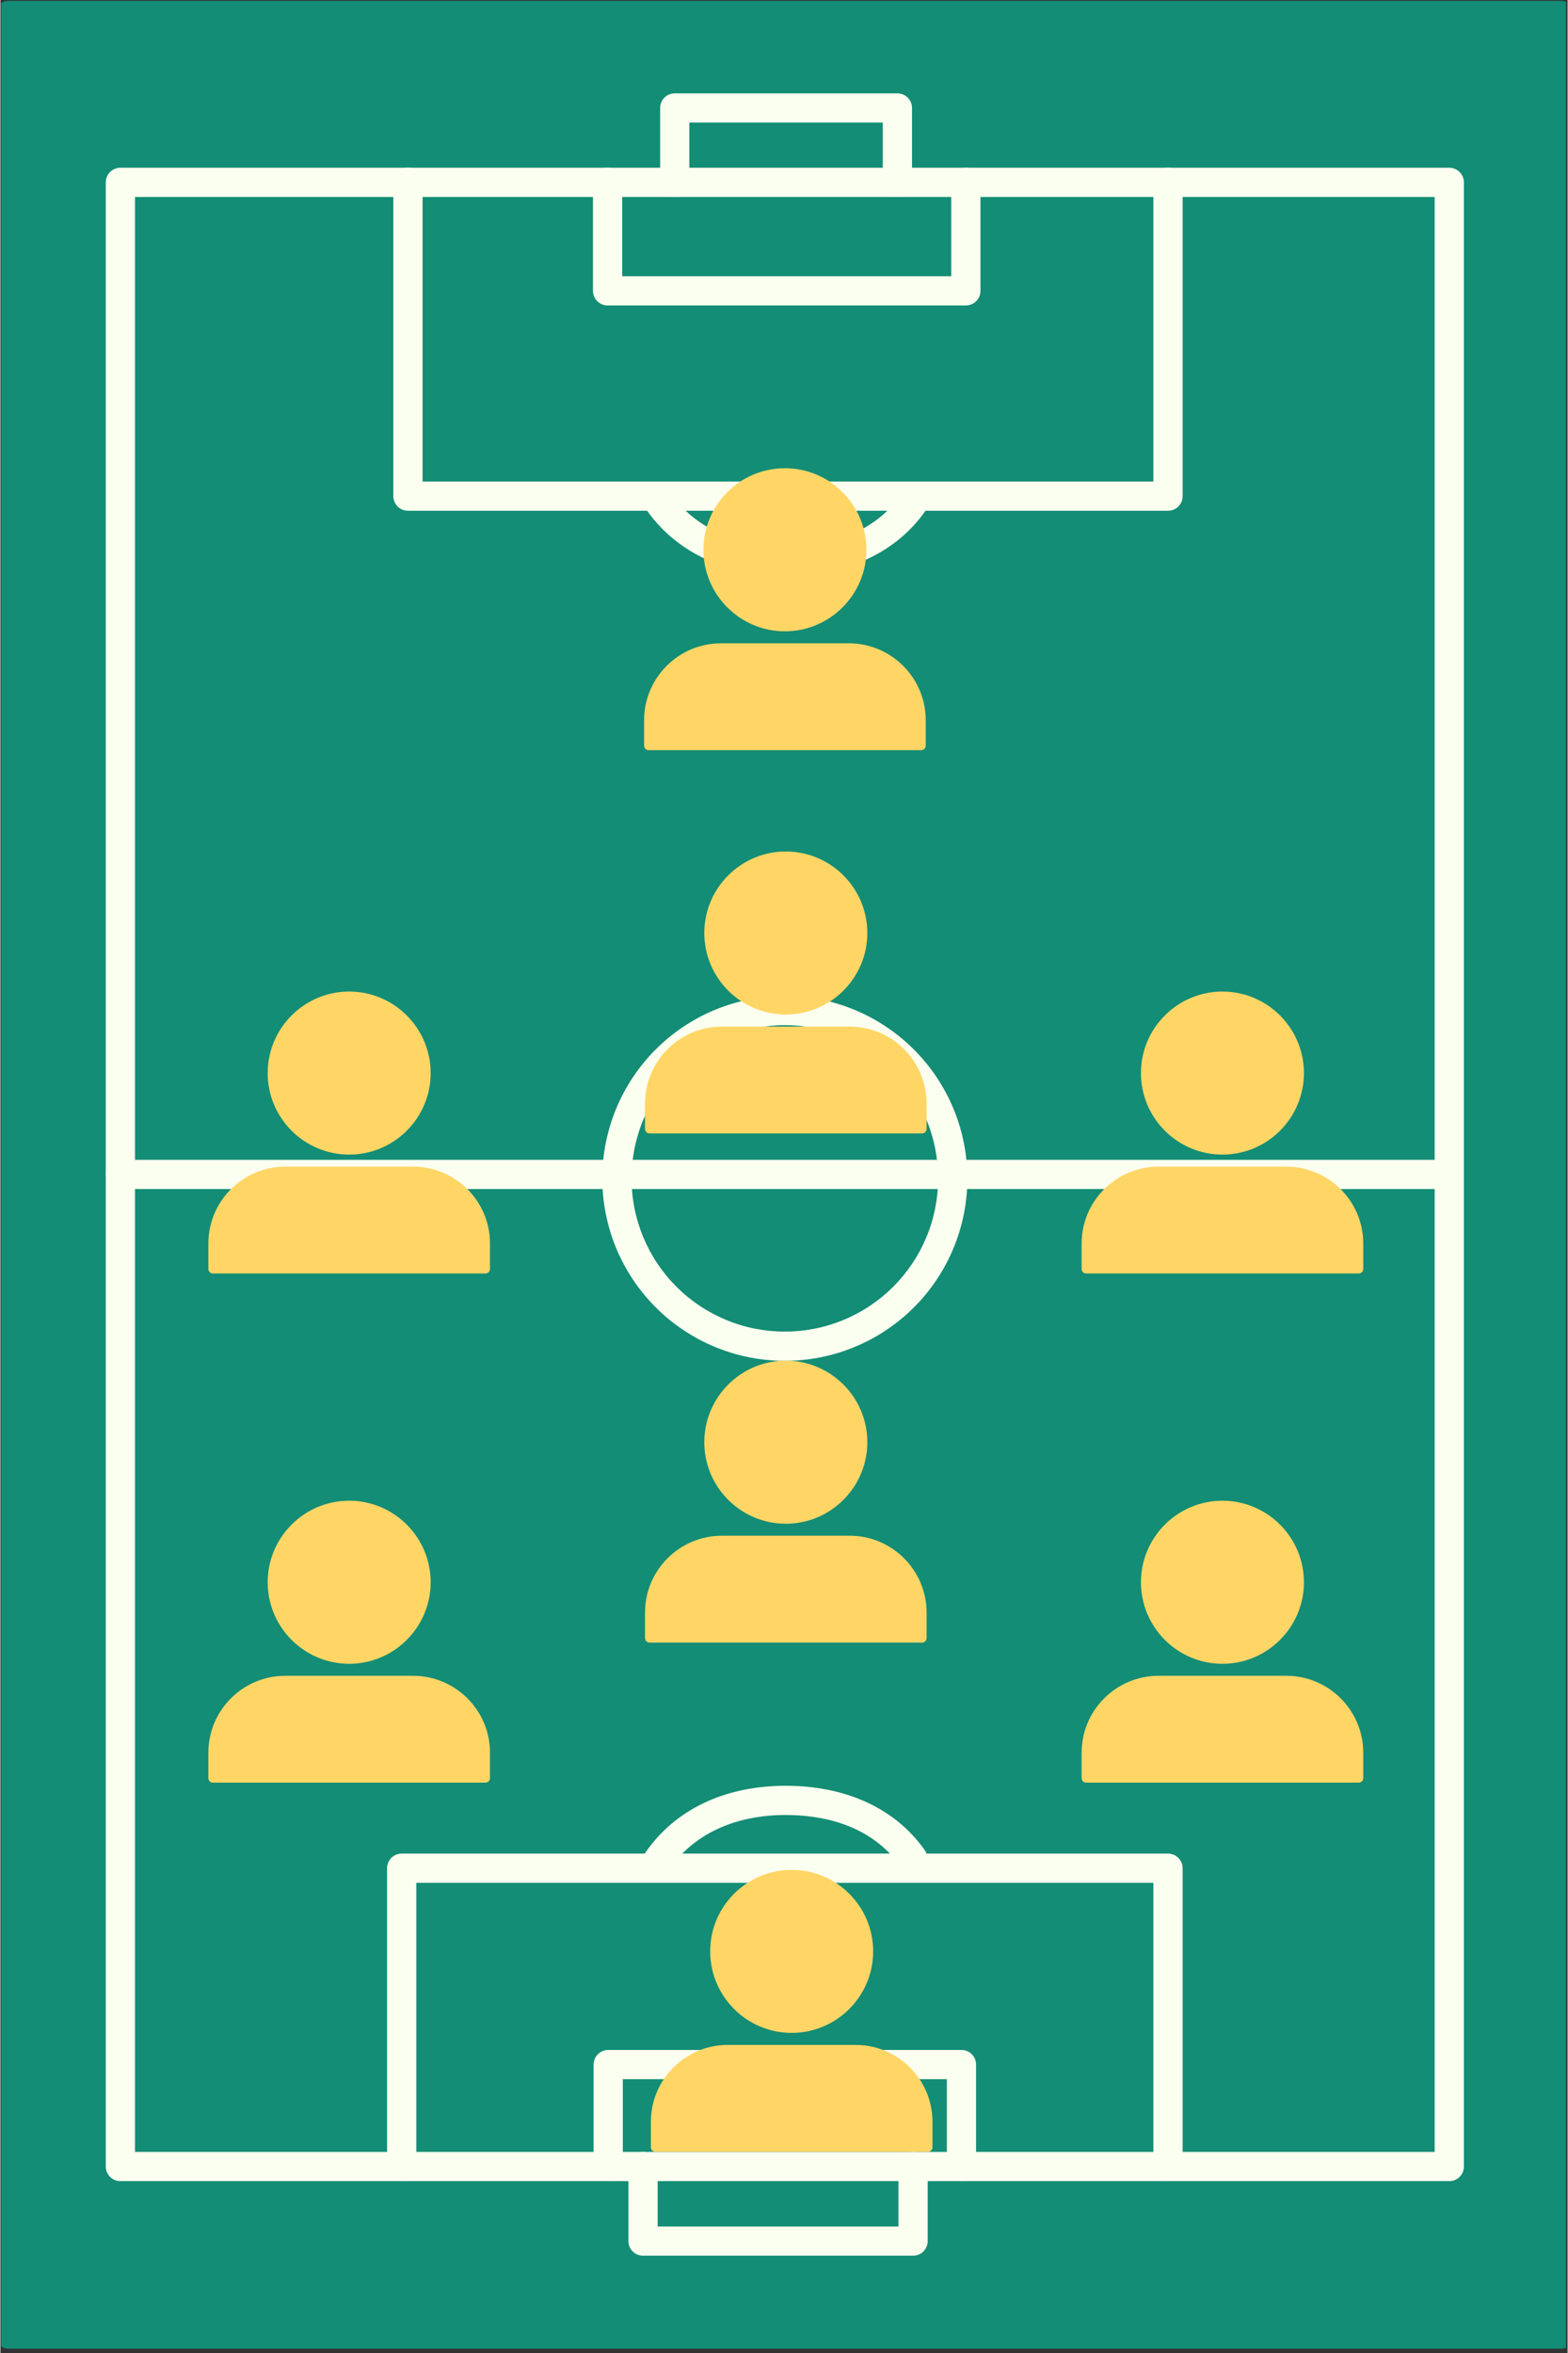 <svg xmlns="http://www.w3.org/2000/svg" xmlns:xlink="http://www.w3.org/1999/xlink" width="300" zoomAndPan="magnify" viewBox="0 0 224.88 337.5" height="450" preserveAspectRatio="xMidYMid meet" version="1.0"><rect x="0" y="0" width="224.88" height="337.5" fill="#333333" stroke="none"/><defs><clipPath id="1a0c0c6026"><path d="M 0.105 0 L 224.652 0 L 224.652 336.996 L 0.105 336.996 Z M 0.105 0 " clip-rule="nonzero"/></clipPath><clipPath id="c73fae7ae3"><path d="M 29.824 142.223 L 70.262 142.223 L 70.262 182.664 L 29.824 182.664 Z M 29.824 142.223 " clip-rule="nonzero"/></clipPath><clipPath id="6820a08ffd"><path d="M 92.477 122.133 L 132.918 122.133 L 132.918 162.574 L 92.477 162.574 Z M 92.477 122.133 " clip-rule="nonzero"/></clipPath><clipPath id="5fe4d0baeb"><path d="M 155.133 142.223 L 195.57 142.223 L 195.57 182.664 L 155.133 182.664 Z M 155.133 142.223 " clip-rule="nonzero"/></clipPath><clipPath id="ed97d88e50"><path d="M 92.352 67.16 L 132.789 67.16 L 132.789 107.602 L 92.352 107.602 Z M 92.352 67.16 " clip-rule="nonzero"/></clipPath><clipPath id="2a937a0798"><path d="M 93.32 268.199 L 133.758 268.199 L 133.758 308.637 L 93.32 308.637 Z M 93.32 268.199 " clip-rule="nonzero"/></clipPath><clipPath id="289e78c3be"><path d="M 29.824 215.254 L 70.262 215.254 L 70.262 255.695 L 29.824 255.695 Z M 29.824 215.254 " clip-rule="nonzero"/></clipPath><clipPath id="18f4cbdecb"><path d="M 92.477 195.164 L 132.918 195.164 L 132.918 235.605 L 92.477 235.605 Z M 92.477 195.164 " clip-rule="nonzero"/></clipPath><clipPath id="2277e4af08"><path d="M 155.133 215.254 L 195.57 215.254 L 195.57 255.695 L 155.133 255.695 Z M 155.133 215.254 " clip-rule="nonzero"/></clipPath></defs><path fill="#138d75" d="M 1.188 334.789 L 1.188 2.219 L 223.934 2.219 L 223.934 334.789 Z M 1.188 334.789 " fill-opacity="1" fill-rule="nonzero"/><g clip-path="url(#1a0c0c6026)"><path fill="#138d75" d="M 226.031 2.219 L 226.031 334.789 C 226.031 335.066 225.977 335.332 225.871 335.59 C 225.766 335.848 225.613 336.074 225.414 336.27 C 225.219 336.465 224.992 336.617 224.734 336.723 C 224.48 336.832 224.211 336.883 223.934 336.883 L 1.188 336.883 C 0.906 336.883 0.641 336.832 0.383 336.723 C 0.125 336.617 -0.102 336.465 -0.297 336.27 C -0.492 336.074 -0.645 335.848 -0.754 335.59 C -0.859 335.332 -0.91 335.066 -0.91 334.789 L -0.91 2.219 C -0.91 1.941 -0.859 1.676 -0.754 1.418 C -0.645 1.16 -0.492 0.934 -0.297 0.738 C -0.102 0.543 0.125 0.391 0.383 0.285 C 0.641 0.18 0.906 0.125 1.188 0.125 L 223.934 0.125 C 224.211 0.125 224.48 0.18 224.734 0.285 C 224.992 0.391 225.219 0.543 225.414 0.738 C 225.613 0.934 225.766 1.16 225.871 1.418 C 225.977 1.676 226.031 1.941 226.031 2.219 Z M 221.836 332.691 L 221.836 4.316 L 3.281 4.316 L 3.281 332.691 Z M 221.836 332.691 " fill-opacity="1" fill-rule="nonzero"/></g><path fill="#fbfff0" d="M 210.004 26.16 L 210.004 310.75 C 210.004 311.031 209.949 311.297 209.844 311.555 C 209.734 311.809 209.586 312.035 209.387 312.234 C 209.191 312.43 208.965 312.582 208.707 312.688 C 208.449 312.793 208.184 312.848 207.906 312.848 L 17.215 312.848 C 16.934 312.848 16.668 312.793 16.41 312.688 C 16.152 312.582 15.926 312.43 15.73 312.234 C 15.535 312.035 15.383 311.809 15.277 311.555 C 15.168 311.297 15.117 311.031 15.117 310.75 L 15.117 26.16 C 15.117 25.883 15.168 25.613 15.277 25.355 C 15.383 25.102 15.535 24.875 15.73 24.676 C 15.926 24.48 16.152 24.328 16.41 24.223 C 16.668 24.117 16.934 24.062 17.215 24.062 L 207.906 24.062 C 208.184 24.062 208.449 24.117 208.707 24.223 C 208.965 24.328 209.191 24.48 209.387 24.676 C 209.586 24.875 209.734 25.102 209.844 25.355 C 209.949 25.613 210.004 25.883 210.004 26.16 Z M 205.809 308.656 L 205.809 28.254 L 19.312 28.254 L 19.312 308.656 Z M 205.809 308.656 " fill-opacity="1" fill-rule="nonzero"/><path fill="#fbfff0" d="M 169.637 267.965 L 169.637 310.75 C 169.637 311.031 169.586 311.297 169.48 311.555 C 169.371 311.809 169.223 312.035 169.023 312.234 C 168.828 312.43 168.602 312.582 168.344 312.688 C 168.086 312.793 167.82 312.848 167.543 312.848 C 167.262 312.848 166.996 312.793 166.738 312.688 C 166.48 312.582 166.254 312.43 166.059 312.234 C 165.863 312.035 165.711 311.809 165.605 311.555 C 165.496 311.297 165.445 311.031 165.445 310.75 L 165.445 270.059 L 59.676 270.059 L 59.676 310.75 C 59.676 311.031 59.621 311.297 59.516 311.555 C 59.41 311.809 59.258 312.035 59.062 312.234 C 58.863 312.43 58.637 312.582 58.383 312.688 C 58.125 312.793 57.855 312.848 57.578 312.848 C 57.301 312.848 57.031 312.793 56.777 312.688 C 56.52 312.582 56.293 312.43 56.094 312.234 C 55.898 312.035 55.746 311.809 55.641 311.555 C 55.535 311.297 55.48 311.031 55.48 310.75 L 55.48 267.965 C 55.48 267.684 55.535 267.418 55.641 267.16 C 55.746 266.906 55.898 266.68 56.094 266.48 C 56.293 266.285 56.52 266.133 56.777 266.027 C 57.031 265.922 57.301 265.867 57.578 265.867 L 167.543 265.867 C 167.82 265.867 168.086 265.922 168.344 266.027 C 168.602 266.133 168.828 266.285 169.023 266.48 C 169.223 266.68 169.371 266.906 169.48 267.16 C 169.586 267.418 169.637 267.684 169.637 267.965 Z M 169.637 267.965 " fill-opacity="1" fill-rule="nonzero"/><path fill="#fbfff0" d="M 133.059 310.75 L 133.059 321.453 C 133.059 321.73 133.008 321.996 132.898 322.254 C 132.793 322.508 132.641 322.738 132.445 322.934 C 132.25 323.129 132.023 323.281 131.766 323.387 C 131.508 323.492 131.242 323.547 130.961 323.547 L 92.211 323.547 C 91.934 323.547 91.664 323.492 91.41 323.387 C 91.152 323.281 90.926 323.129 90.727 322.934 C 90.531 322.738 90.379 322.508 90.273 322.254 C 90.168 321.996 90.113 321.73 90.113 321.453 L 90.113 310.75 C 90.113 310.473 90.168 310.207 90.273 309.949 C 90.379 309.691 90.531 309.465 90.727 309.27 C 90.926 309.074 91.152 308.922 91.41 308.816 C 91.664 308.711 91.934 308.656 92.211 308.656 C 92.488 308.656 92.758 308.711 93.016 308.816 C 93.27 308.922 93.496 309.074 93.695 309.27 C 93.891 309.465 94.043 309.691 94.148 309.949 C 94.254 310.207 94.309 310.473 94.309 310.75 L 94.309 319.355 L 128.867 319.355 L 128.867 310.75 C 128.867 310.473 128.918 310.207 129.023 309.949 C 129.133 309.691 129.281 309.465 129.48 309.27 C 129.676 309.074 129.902 308.922 130.16 308.816 C 130.418 308.711 130.684 308.656 130.961 308.656 C 131.242 308.656 131.508 308.711 131.766 308.816 C 132.023 308.922 132.25 309.074 132.445 309.27 C 132.641 309.465 132.793 309.691 132.898 309.949 C 133.008 310.207 133.059 310.473 133.059 310.75 Z M 133.059 310.75 " fill-opacity="1" fill-rule="nonzero"/><path fill="#fbfff0" d="M 140 296.129 L 140 310.75 C 140 311.031 139.949 311.297 139.844 311.555 C 139.734 311.809 139.582 312.035 139.387 312.234 C 139.191 312.43 138.965 312.582 138.707 312.688 C 138.449 312.793 138.184 312.848 137.902 312.848 C 137.625 312.848 137.359 312.793 137.102 312.688 C 136.844 312.582 136.617 312.43 136.422 312.234 C 136.227 312.035 136.074 311.809 135.965 311.555 C 135.859 311.297 135.809 311.031 135.809 310.75 L 135.809 298.227 L 89.312 298.227 L 89.312 310.75 C 89.312 311.031 89.258 311.297 89.152 311.555 C 89.047 311.809 88.895 312.035 88.695 312.234 C 88.5 312.43 88.273 312.582 88.016 312.688 C 87.762 312.793 87.492 312.848 87.215 312.848 C 86.938 312.848 86.668 312.793 86.41 312.688 C 86.156 312.582 85.93 312.43 85.73 312.234 C 85.535 312.035 85.383 311.809 85.277 311.555 C 85.172 311.297 85.117 311.031 85.117 310.75 L 85.117 296.129 C 85.117 295.852 85.172 295.586 85.277 295.328 C 85.383 295.07 85.535 294.844 85.73 294.648 C 85.93 294.453 86.156 294.301 86.41 294.195 C 86.668 294.086 86.938 294.035 87.215 294.035 L 137.902 294.035 C 138.184 294.035 138.449 294.086 138.707 294.195 C 138.965 294.301 139.191 294.453 139.387 294.648 C 139.582 294.844 139.734 295.07 139.844 295.328 C 139.949 295.586 140 295.852 140 296.129 Z M 140 296.129 " fill-opacity="1" fill-rule="nonzero"/><path fill="#fbfff0" d="M 210.004 168.457 C 210.004 168.734 209.949 169 209.844 169.258 C 209.734 169.516 209.586 169.742 209.387 169.938 C 209.191 170.133 208.965 170.285 208.707 170.391 C 208.449 170.496 208.184 170.551 207.906 170.551 L 17.215 170.551 C 16.934 170.551 16.668 170.496 16.41 170.391 C 16.152 170.285 15.926 170.133 15.73 169.938 C 15.535 169.742 15.383 169.516 15.277 169.258 C 15.168 169 15.117 168.734 15.117 168.457 C 15.117 168.176 15.168 167.91 15.277 167.652 C 15.383 167.398 15.535 167.172 15.73 166.973 C 15.926 166.777 16.152 166.625 16.41 166.52 C 16.668 166.414 16.934 166.359 17.215 166.359 L 207.906 166.359 C 208.184 166.359 208.449 166.414 208.707 166.52 C 208.965 166.625 209.191 166.777 209.387 166.973 C 209.586 167.172 209.734 167.398 209.844 167.652 C 209.949 167.91 210.004 168.176 210.004 168.457 Z M 210.004 168.457 " fill-opacity="1" fill-rule="nonzero"/><path fill="#fbfff0" d="M 138.75 169.02 C 138.75 169.879 138.711 170.734 138.625 171.586 C 138.543 172.438 138.414 173.285 138.25 174.125 C 138.082 174.965 137.871 175.797 137.625 176.617 C 137.375 177.438 137.086 178.242 136.758 179.035 C 136.43 179.828 136.062 180.602 135.66 181.355 C 135.254 182.113 134.812 182.848 134.336 183.559 C 133.859 184.273 133.352 184.961 132.805 185.621 C 132.262 186.285 131.688 186.918 131.078 187.523 C 130.473 188.129 129.84 188.707 129.176 189.25 C 128.512 189.793 127.824 190.301 127.109 190.777 C 126.398 191.254 125.664 191.695 124.906 192.098 C 124.148 192.504 123.375 192.867 122.582 193.195 C 121.789 193.523 120.984 193.812 120.164 194.062 C 119.34 194.312 118.512 194.52 117.668 194.688 C 116.828 194.852 115.98 194.98 115.125 195.062 C 114.273 195.148 113.418 195.188 112.559 195.188 C 111.703 195.188 110.848 195.148 109.992 195.062 C 109.137 194.98 108.289 194.852 107.449 194.688 C 106.609 194.52 105.777 194.312 104.957 194.062 C 104.137 193.812 103.328 193.523 102.535 193.195 C 101.742 192.867 100.969 192.504 100.211 192.098 C 99.457 191.695 98.723 191.254 98.008 190.777 C 97.293 190.301 96.605 189.793 95.941 189.25 C 95.281 188.707 94.645 188.129 94.039 187.523 C 93.434 186.918 92.855 186.285 92.312 185.621 C 91.77 184.961 91.258 184.273 90.781 183.559 C 90.305 182.848 89.863 182.113 89.461 181.355 C 89.055 180.602 88.688 179.828 88.359 179.035 C 88.031 178.242 87.742 177.438 87.496 176.617 C 87.246 175.797 87.039 174.965 86.871 174.125 C 86.703 173.285 86.578 172.438 86.492 171.586 C 86.41 170.734 86.367 169.879 86.367 169.02 C 86.367 168.164 86.41 167.309 86.492 166.457 C 86.578 165.602 86.703 164.758 86.871 163.914 C 87.039 163.074 87.246 162.246 87.496 161.426 C 87.742 160.605 88.031 159.797 88.359 159.008 C 88.688 158.215 89.055 157.441 89.461 156.684 C 89.863 155.93 90.305 155.195 90.781 154.484 C 91.258 153.77 91.77 153.082 92.312 152.422 C 92.855 151.758 93.434 151.125 94.039 150.516 C 94.645 149.91 95.281 149.336 95.941 148.793 C 96.605 148.25 97.293 147.738 98.008 147.262 C 98.723 146.785 99.457 146.348 100.211 145.941 C 100.969 145.539 101.742 145.172 102.535 144.844 C 103.328 144.516 104.137 144.23 104.957 143.98 C 105.777 143.73 106.609 143.523 107.449 143.355 C 108.289 143.188 109.137 143.062 109.992 142.98 C 110.848 142.895 111.703 142.852 112.559 142.852 C 113.418 142.855 114.273 142.898 115.125 142.98 C 115.98 143.066 116.824 143.191 117.668 143.359 C 118.508 143.527 119.34 143.738 120.16 143.988 C 120.98 144.234 121.785 144.523 122.578 144.852 C 123.371 145.18 124.145 145.547 124.898 145.953 C 125.656 146.355 126.391 146.797 127.105 147.273 C 127.816 147.75 128.504 148.258 129.168 148.801 C 129.828 149.348 130.465 149.922 131.07 150.527 C 131.676 151.133 132.254 151.766 132.797 152.43 C 133.34 153.09 133.852 153.777 134.328 154.488 C 134.805 155.203 135.246 155.938 135.648 156.691 C 136.055 157.445 136.422 158.219 136.75 159.012 C 137.078 159.805 137.367 160.609 137.617 161.43 C 137.867 162.246 138.074 163.078 138.242 163.918 C 138.41 164.758 138.539 165.605 138.621 166.457 C 138.707 167.309 138.75 168.164 138.75 169.02 Z M 90.562 169.02 C 90.562 169.742 90.598 170.457 90.668 171.176 C 90.738 171.891 90.844 172.602 90.984 173.309 C 91.125 174.016 91.301 174.711 91.508 175.402 C 91.719 176.09 91.961 176.766 92.234 177.43 C 92.512 178.098 92.82 178.746 93.16 179.383 C 93.5 180.016 93.867 180.633 94.27 181.23 C 94.668 181.828 95.098 182.406 95.555 182.965 C 96.012 183.52 96.496 184.051 97.004 184.562 C 97.516 185.07 98.047 185.555 98.605 186.012 C 99.16 186.465 99.738 186.895 100.336 187.293 C 100.938 187.695 101.555 188.062 102.191 188.402 C 102.824 188.742 103.477 189.051 104.141 189.324 C 104.809 189.602 105.484 189.844 106.172 190.051 C 106.863 190.262 107.562 190.438 108.27 190.578 C 108.973 190.715 109.688 190.82 110.402 190.895 C 111.121 190.965 111.84 191 112.559 191 C 113.281 191 114 190.965 114.715 190.895 C 115.434 190.82 116.145 190.715 116.852 190.574 C 117.559 190.438 118.254 190.262 118.945 190.051 C 119.633 189.844 120.312 189.602 120.977 189.324 C 121.645 189.051 122.293 188.742 122.93 188.402 C 123.562 188.062 124.18 187.695 124.781 187.293 C 125.379 186.895 125.957 186.465 126.516 186.012 C 127.07 185.555 127.605 185.07 128.113 184.562 C 128.625 184.051 129.105 183.52 129.562 182.965 C 130.02 182.406 130.449 181.828 130.852 181.23 C 131.25 180.633 131.621 180.016 131.961 179.383 C 132.301 178.746 132.605 178.098 132.883 177.43 C 133.16 176.766 133.402 176.09 133.609 175.402 C 133.82 174.711 133.992 174.016 134.133 173.309 C 134.273 172.602 134.379 171.891 134.453 171.176 C 134.523 170.457 134.559 169.742 134.559 169.02 C 134.559 168.301 134.523 167.582 134.453 166.867 C 134.379 166.152 134.273 165.438 134.133 164.734 C 133.992 164.027 133.82 163.328 133.609 162.641 C 133.402 161.953 133.16 161.277 132.883 160.609 C 132.605 159.945 132.301 159.297 131.961 158.66 C 131.621 158.027 131.25 157.41 130.852 156.812 C 130.449 156.211 130.02 155.637 129.562 155.078 C 129.105 154.523 128.625 153.988 128.113 153.48 C 127.605 152.973 127.07 152.488 126.516 152.031 C 125.957 151.574 125.379 151.148 124.781 150.746 C 124.184 150.348 123.562 149.977 122.93 149.637 C 122.293 149.301 121.645 148.992 120.977 148.715 C 120.312 148.441 119.633 148.199 118.945 147.988 C 118.254 147.781 117.559 147.605 116.852 147.465 C 116.145 147.324 115.434 147.219 114.715 147.148 C 114 147.078 113.281 147.043 112.559 147.043 C 111.84 147.043 111.121 147.082 110.402 147.152 C 109.688 147.223 108.977 147.328 108.27 147.469 C 107.562 147.609 106.867 147.785 106.176 147.996 C 105.488 148.203 104.809 148.449 104.145 148.723 C 103.48 149 102.828 149.305 102.195 149.645 C 101.559 149.984 100.941 150.355 100.344 150.754 C 99.746 151.156 99.168 151.582 98.609 152.039 C 98.055 152.496 97.52 152.98 97.012 153.488 C 96.504 153.996 96.02 154.527 95.562 155.086 C 95.105 155.641 94.676 156.219 94.277 156.816 C 93.875 157.414 93.508 158.031 93.168 158.664 C 92.828 159.301 92.52 159.949 92.242 160.613 C 91.965 161.277 91.723 161.957 91.516 162.645 C 91.305 163.332 91.129 164.031 90.988 164.734 C 90.848 165.441 90.742 166.152 90.668 166.867 C 90.598 167.582 90.562 168.301 90.562 169.02 Z M 90.562 169.02 " fill-opacity="1" fill-rule="nonzero"/><path fill="#fbfff0" d="M 169.637 26.16 L 169.637 71.164 C 169.637 71.445 169.586 71.711 169.48 71.969 C 169.371 72.223 169.223 72.449 169.023 72.648 C 168.828 72.844 168.602 72.996 168.344 73.102 C 168.086 73.207 167.82 73.262 167.543 73.262 L 58.48 73.262 C 58.199 73.262 57.934 73.207 57.676 73.102 C 57.418 72.996 57.191 72.844 56.996 72.648 C 56.801 72.449 56.648 72.223 56.543 71.969 C 56.434 71.711 56.383 71.445 56.383 71.164 L 56.383 26.16 C 56.383 25.883 56.434 25.613 56.543 25.355 C 56.648 25.102 56.801 24.875 56.996 24.676 C 57.191 24.48 57.418 24.328 57.676 24.223 C 57.934 24.117 58.199 24.062 58.48 24.062 C 58.758 24.062 59.023 24.117 59.281 24.223 C 59.539 24.328 59.766 24.48 59.961 24.676 C 60.16 24.875 60.309 25.102 60.418 25.355 C 60.523 25.613 60.574 25.883 60.574 26.16 L 60.574 69.07 L 165.445 69.07 L 165.445 26.16 C 165.445 25.883 165.496 25.613 165.605 25.355 C 165.711 25.102 165.863 24.875 166.059 24.676 C 166.254 24.48 166.48 24.328 166.738 24.223 C 166.996 24.117 167.262 24.062 167.543 24.062 C 167.82 24.062 168.086 24.117 168.344 24.223 C 168.602 24.328 168.828 24.48 169.023 24.676 C 169.223 24.875 169.371 25.102 169.48 25.355 C 169.586 25.613 169.637 25.883 169.641 26.16 Z M 169.637 26.16 " fill-opacity="1" fill-rule="nonzero"/><path fill="#fbfff0" d="M 130.809 15.488 L 130.809 26.16 C 130.809 26.438 130.754 26.703 130.648 26.961 C 130.543 27.219 130.391 27.445 130.191 27.641 C 129.996 27.836 129.77 27.988 129.512 28.094 C 129.258 28.199 128.988 28.254 128.711 28.254 C 128.434 28.254 128.164 28.199 127.906 28.094 C 127.652 27.988 127.426 27.836 127.227 27.641 C 127.031 27.445 126.879 27.219 126.773 26.961 C 126.668 26.703 126.613 26.438 126.613 26.16 L 126.613 17.582 L 98.859 17.582 L 98.859 26.16 C 98.859 26.438 98.809 26.703 98.699 26.961 C 98.594 27.219 98.441 27.445 98.246 27.641 C 98.051 27.836 97.824 27.988 97.566 28.094 C 97.309 28.199 97.043 28.254 96.762 28.254 C 96.484 28.254 96.219 28.199 95.961 28.094 C 95.703 27.988 95.477 27.836 95.281 27.641 C 95.082 27.445 94.934 27.219 94.824 26.961 C 94.719 26.703 94.668 26.438 94.668 26.16 L 94.668 15.488 C 94.668 15.211 94.719 14.941 94.824 14.684 C 94.934 14.43 95.082 14.203 95.281 14.004 C 95.477 13.809 95.703 13.656 95.961 13.551 C 96.219 13.445 96.484 13.391 96.762 13.391 L 128.711 13.391 C 128.988 13.391 129.258 13.445 129.512 13.551 C 129.77 13.656 129.996 13.809 130.191 14.004 C 130.391 14.203 130.543 14.43 130.648 14.684 C 130.754 14.941 130.809 15.211 130.809 15.488 Z M 130.809 15.488 " fill-opacity="1" fill-rule="nonzero"/><path fill="#fbfff0" d="M 140.633 26.16 L 140.633 41.719 C 140.633 41.996 140.582 42.262 140.473 42.52 C 140.367 42.777 140.215 43.004 140.02 43.199 C 139.824 43.395 139.594 43.547 139.34 43.652 C 139.082 43.762 138.812 43.812 138.535 43.812 L 87.125 43.812 C 86.848 43.812 86.578 43.762 86.32 43.652 C 86.066 43.547 85.84 43.395 85.641 43.199 C 85.445 43.004 85.293 42.777 85.188 42.52 C 85.082 42.262 85.027 41.996 85.027 41.719 L 85.027 26.16 C 85.027 25.883 85.082 25.613 85.188 25.355 C 85.293 25.102 85.445 24.875 85.641 24.676 C 85.84 24.48 86.066 24.328 86.32 24.223 C 86.578 24.117 86.848 24.062 87.125 24.062 C 87.402 24.062 87.672 24.117 87.926 24.223 C 88.184 24.328 88.41 24.48 88.609 24.676 C 88.805 24.875 88.957 25.102 89.062 25.355 C 89.168 25.613 89.223 25.883 89.223 26.16 L 89.223 39.621 L 136.438 39.621 L 136.438 26.16 C 136.438 25.883 136.492 25.613 136.598 25.355 C 136.707 25.102 136.855 24.875 137.055 24.676 C 137.25 24.48 137.477 24.328 137.734 24.223 C 137.992 24.117 138.258 24.062 138.535 24.062 C 138.812 24.062 139.082 24.117 139.34 24.223 C 139.598 24.328 139.824 24.48 140.02 24.676 C 140.215 24.875 140.367 25.102 140.473 25.355 C 140.582 25.613 140.633 25.883 140.633 26.16 Z M 140.633 26.16 " fill-opacity="1" fill-rule="nonzero"/><path fill="#fbfff0" d="M 133.059 72.148 C 133.059 72.594 132.934 72.996 132.676 73.355 C 128.48 79.297 121.402 82.566 112.738 82.566 C 103.93 82.566 96.754 79.117 92.52 72.855 C 92.359 72.629 92.25 72.375 92.195 72.102 C 92.137 71.828 92.133 71.555 92.184 71.281 C 92.238 71.004 92.34 70.75 92.492 70.516 C 92.648 70.285 92.84 70.09 93.07 69.934 C 93.305 69.777 93.559 69.668 93.832 69.613 C 94.105 69.559 94.379 69.559 94.652 69.613 C 94.93 69.668 95.184 69.773 95.414 69.93 C 95.648 70.086 95.84 70.277 95.996 70.512 C 99.426 75.582 105.371 78.379 112.738 78.379 C 117.875 78.379 124.91 77.086 129.25 70.941 C 129.512 70.566 129.859 70.309 130.293 70.164 C 130.727 70.016 131.16 70.012 131.598 70.152 C 132.035 70.289 132.387 70.543 132.656 70.91 C 132.926 71.281 133.059 71.695 133.059 72.148 Z M 133.059 72.148 " fill-opacity="1" fill-rule="nonzero"/><path fill="#fbfff0" d="M 133.008 266.562 C 133.012 267.016 132.875 267.43 132.605 267.801 C 132.336 268.168 131.984 268.422 131.547 268.559 C 131.113 268.699 130.676 268.695 130.242 268.551 C 129.809 268.402 129.461 268.145 129.199 267.77 C 124.863 261.625 117.824 260.332 112.688 260.332 C 105.32 260.332 99.375 263.125 95.945 268.199 C 95.789 268.43 95.594 268.621 95.363 268.773 C 95.129 268.926 94.879 269.027 94.605 269.082 C 94.332 269.133 94.059 269.133 93.785 269.078 C 93.516 269.02 93.262 268.914 93.031 268.762 C 92.801 268.605 92.609 268.41 92.457 268.18 C 92.305 267.949 92.203 267.695 92.148 267.422 C 92.094 267.152 92.098 266.879 92.152 266.605 C 92.207 266.332 92.312 266.082 92.469 265.852 C 96.703 259.59 103.883 256.141 112.688 256.141 C 121.355 256.141 128.434 259.414 132.625 265.359 C 132.879 265.719 133.008 266.121 133.008 266.562 Z M 133.008 266.562 " fill-opacity="1" fill-rule="nonzero"/><g clip-path="url(#c73fae7ae3)"><path fill="#ffd666" d="M 69.609 182.66 L 30.48 182.66 C 30.129 182.66 29.84 182.371 29.84 182.02 L 29.84 178.363 C 29.84 172.281 34.789 167.336 40.867 167.336 L 59.223 167.336 C 65.301 167.336 70.25 172.281 70.25 178.363 L 70.25 182.02 C 70.25 182.371 69.961 182.66 69.609 182.66 Z M 50.043 165.609 C 43.598 165.609 38.352 160.363 38.352 153.918 C 38.352 147.469 43.598 142.223 50.043 142.223 C 56.492 142.223 61.738 147.469 61.738 153.918 C 61.738 160.363 56.492 165.609 50.043 165.609 Z M 50.043 165.609 " fill-opacity="1" fill-rule="nonzero"/></g><g clip-path="url(#6820a08ffd)"><path fill="#ffd666" d="M 132.262 162.57 L 93.137 162.57 C 92.781 162.57 92.496 162.281 92.496 161.93 L 92.496 158.273 C 92.496 152.191 97.441 147.246 103.523 147.246 L 121.875 147.246 C 127.957 147.246 132.902 152.191 132.902 158.273 L 132.902 161.93 C 132.902 162.281 132.617 162.57 132.262 162.57 Z M 112.699 145.52 C 106.25 145.52 101.004 140.273 101.004 133.828 C 101.004 127.379 106.25 122.133 112.699 122.133 C 119.148 122.133 124.395 127.379 124.395 133.828 C 124.395 140.273 119.148 145.52 112.699 145.52 Z M 112.699 145.52 " fill-opacity="1" fill-rule="nonzero"/></g><g clip-path="url(#5fe4d0baeb)"><path fill="#ffd666" d="M 194.914 182.66 L 155.789 182.66 C 155.434 182.66 155.148 182.371 155.148 182.02 L 155.148 178.363 C 155.148 172.281 160.094 167.336 166.176 167.336 L 184.527 167.336 C 190.609 167.336 195.559 172.281 195.559 178.363 L 195.559 182.02 C 195.559 182.371 195.27 182.66 194.914 182.66 Z M 175.352 165.609 C 168.906 165.609 163.66 160.363 163.66 153.918 C 163.66 147.469 168.906 142.223 175.352 142.223 C 181.801 142.223 187.047 147.469 187.047 153.918 C 187.047 160.363 181.801 165.609 175.352 165.609 Z M 175.352 165.609 " fill-opacity="1" fill-rule="nonzero"/></g><g clip-path="url(#ed97d88e50)"><path fill="#ffd666" d="M 132.137 107.598 L 93.008 107.598 C 92.656 107.598 92.367 107.312 92.367 106.957 L 92.367 103.301 C 92.367 97.223 97.312 92.273 103.395 92.273 L 121.746 92.273 C 127.828 92.273 132.777 97.223 132.777 103.301 L 132.777 106.957 C 132.777 107.312 132.488 107.598 132.137 107.598 Z M 112.57 90.551 C 106.125 90.551 100.879 85.305 100.879 78.855 C 100.879 72.406 106.125 67.16 112.57 67.16 C 119.02 67.16 124.266 72.406 124.266 78.855 C 124.266 85.305 119.02 90.551 112.57 90.551 Z M 112.57 90.551 " fill-opacity="1" fill-rule="nonzero"/></g><g clip-path="url(#2a937a0798)"><path fill="#ffd666" d="M 133.105 308.637 L 93.977 308.637 C 93.625 308.637 93.336 308.348 93.336 307.996 L 93.336 304.34 C 93.336 298.258 98.285 293.312 104.363 293.312 L 122.719 293.312 C 128.797 293.312 133.746 298.258 133.746 304.34 L 133.746 307.996 C 133.746 308.348 133.457 308.637 133.105 308.637 Z M 113.539 291.586 C 107.094 291.586 101.848 286.34 101.848 279.891 C 101.848 273.445 107.094 268.199 113.539 268.199 C 119.988 268.199 125.234 273.445 125.234 279.891 C 125.234 286.34 119.988 291.586 113.539 291.586 Z M 113.539 291.586 " fill-opacity="1" fill-rule="nonzero"/></g><g clip-path="url(#289e78c3be)"><path fill="#ffd666" d="M 69.609 255.691 L 30.48 255.691 C 30.129 255.691 29.84 255.406 29.84 255.051 L 29.84 251.395 C 29.84 245.316 34.789 240.367 40.867 240.367 L 59.223 240.367 C 65.301 240.367 70.25 245.316 70.25 251.395 L 70.25 255.051 C 70.25 255.406 69.961 255.691 69.609 255.691 Z M 50.043 238.645 C 43.598 238.645 38.352 233.398 38.352 226.949 C 38.352 220.5 43.598 215.254 50.043 215.254 C 56.492 215.254 61.738 220.5 61.738 226.949 C 61.738 233.398 56.492 238.645 50.043 238.645 Z M 50.043 238.645 " fill-opacity="1" fill-rule="nonzero"/></g><g clip-path="url(#18f4cbdecb)"><path fill="#ffd666" d="M 132.262 235.602 L 93.137 235.602 C 92.781 235.602 92.496 235.316 92.496 234.961 L 92.496 231.305 C 92.496 225.227 97.441 220.277 103.523 220.277 L 121.875 220.277 C 127.957 220.277 132.902 225.227 132.902 231.305 L 132.902 234.961 C 132.902 235.316 132.617 235.602 132.262 235.602 Z M 112.699 218.555 C 106.25 218.555 101.004 213.309 101.004 206.859 C 101.004 200.41 106.25 195.164 112.699 195.164 C 119.148 195.164 124.395 200.41 124.395 206.859 C 124.395 213.309 119.148 218.555 112.699 218.555 Z M 112.699 218.555 " fill-opacity="1" fill-rule="nonzero"/></g><g clip-path="url(#2277e4af08)"><path fill="#ffd666" d="M 194.914 255.691 L 155.789 255.691 C 155.434 255.691 155.148 255.406 155.148 255.051 L 155.148 251.395 C 155.148 245.316 160.094 240.367 166.176 240.367 L 184.527 240.367 C 190.609 240.367 195.559 245.316 195.559 251.395 L 195.559 255.051 C 195.559 255.406 195.27 255.691 194.914 255.691 Z M 175.352 238.645 C 168.906 238.645 163.66 233.398 163.66 226.949 C 163.66 220.5 168.906 215.254 175.352 215.254 C 181.801 215.254 187.047 220.5 187.047 226.949 C 187.047 233.398 181.801 238.645 175.352 238.645 Z M 175.352 238.645 " fill-opacity="1" fill-rule="nonzero"/></g></svg>